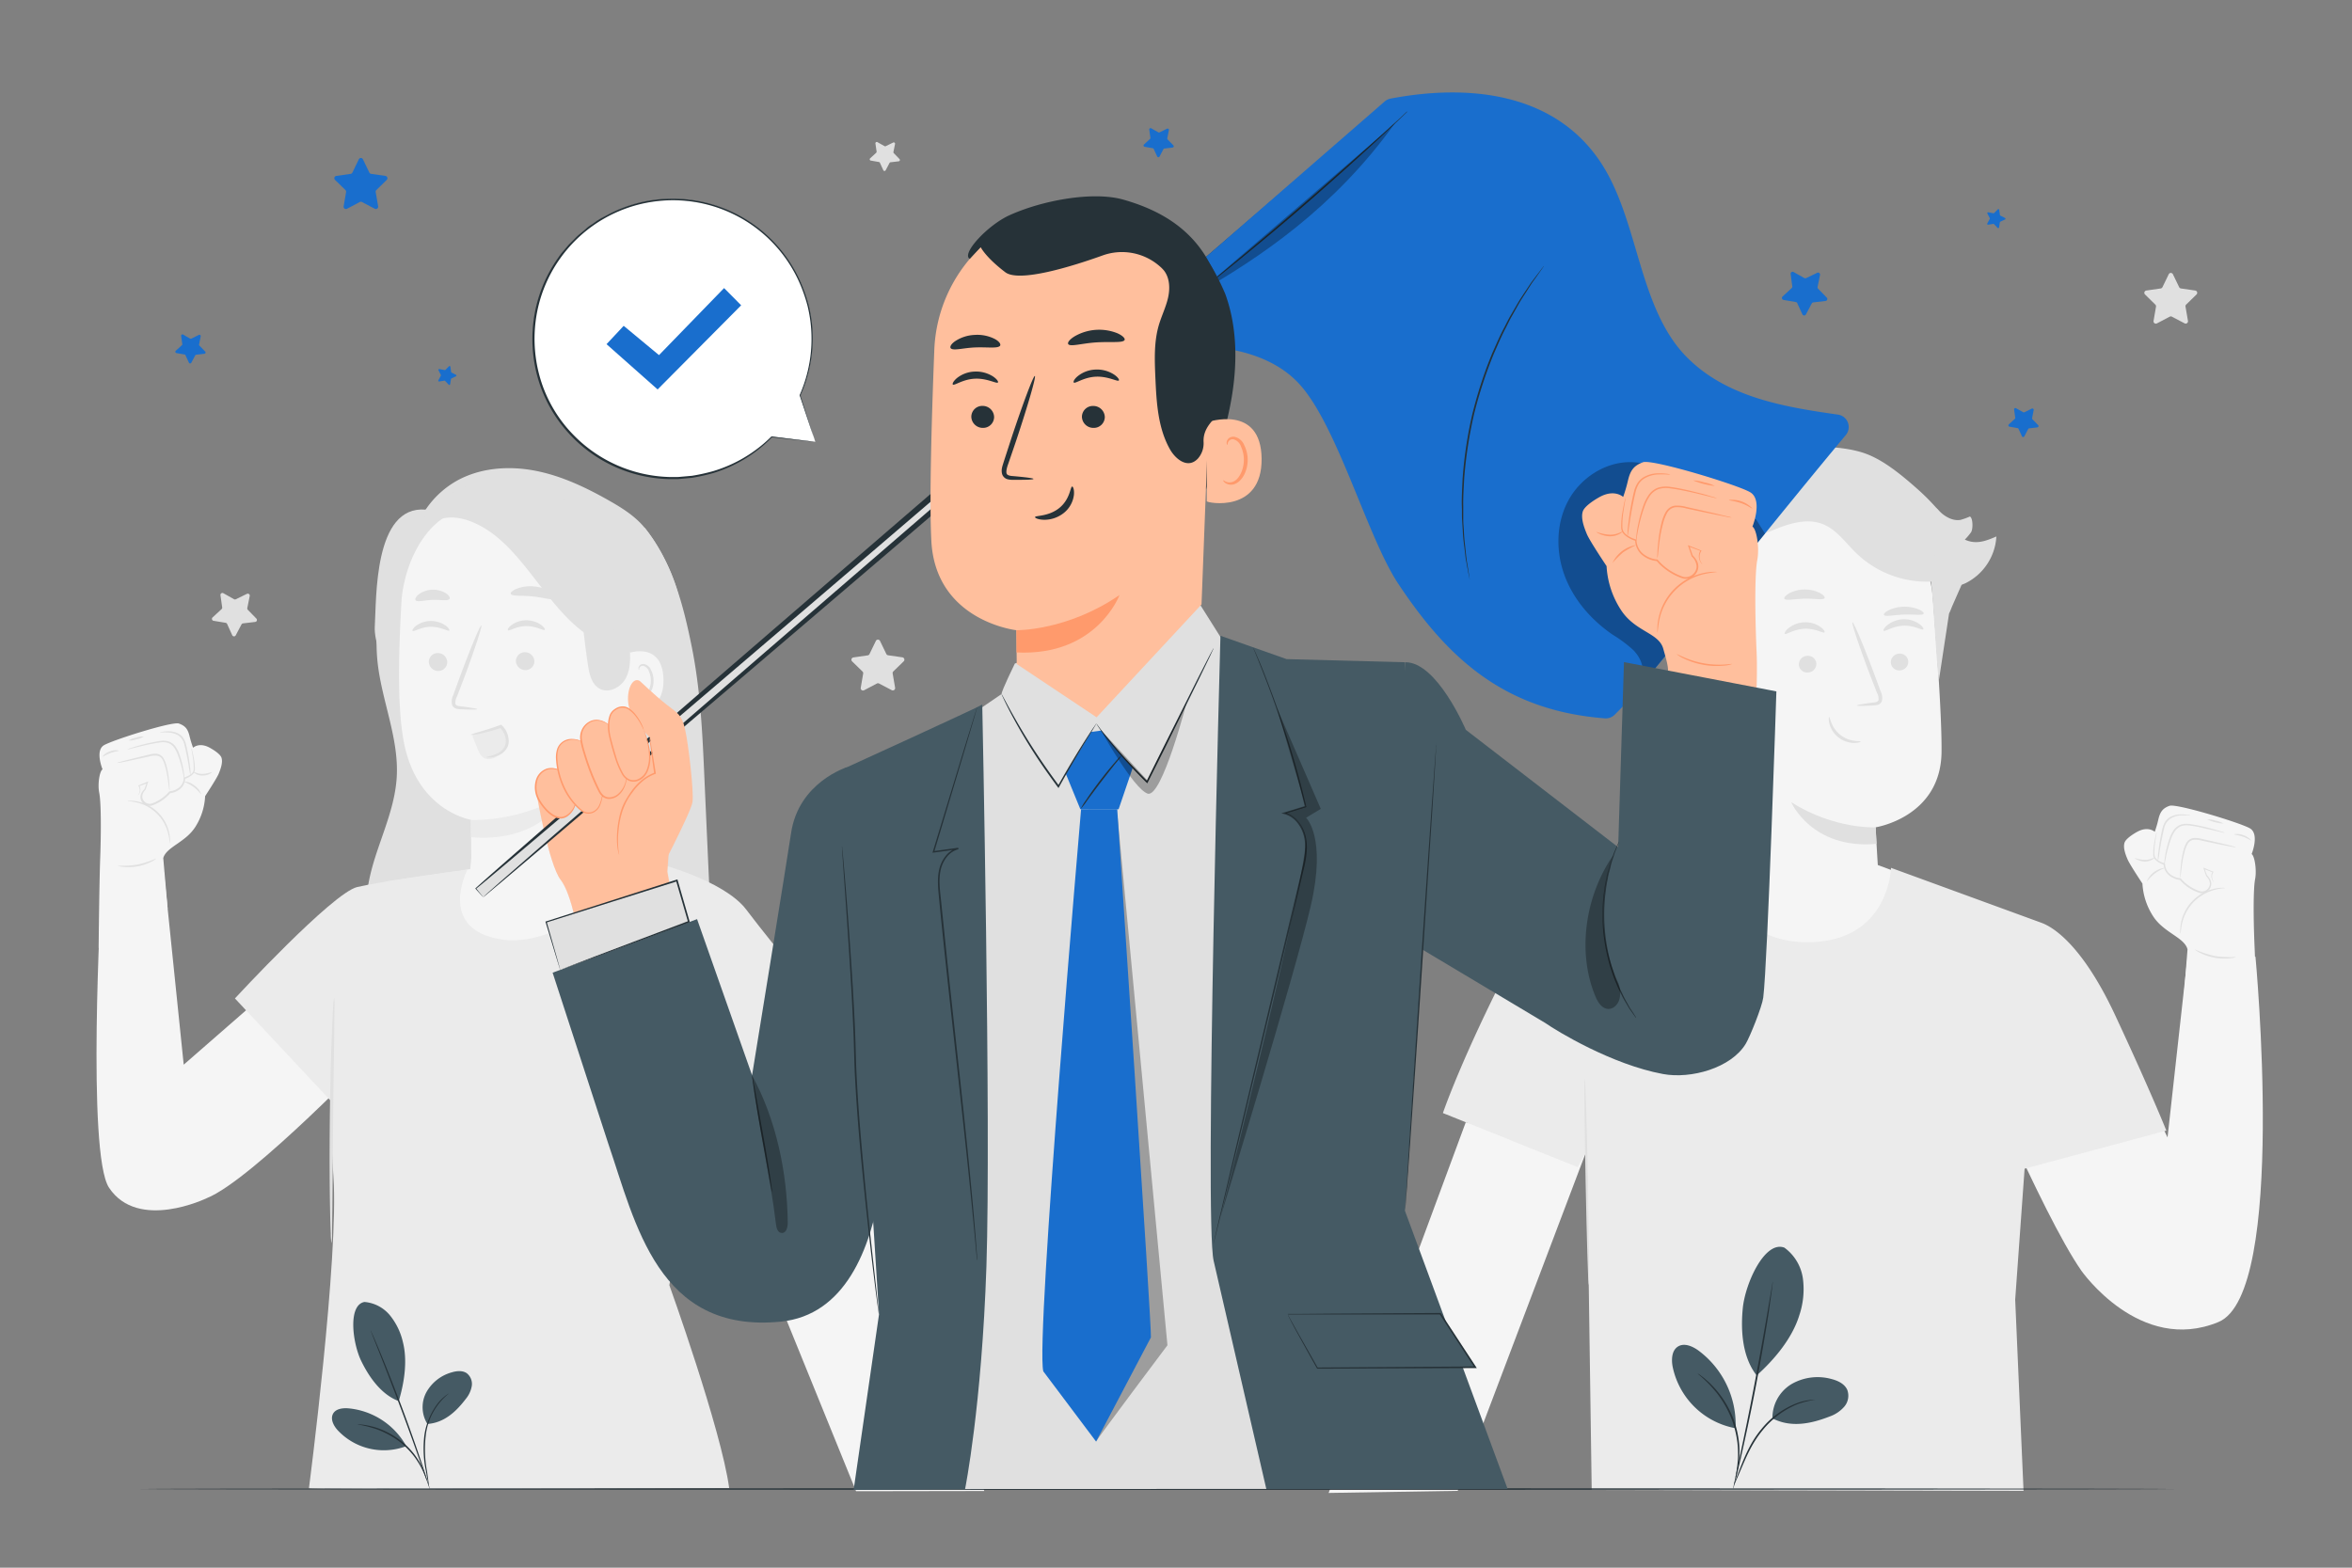 <svg xmlns="http://www.w3.org/2000/svg" viewBox="0 0 750 500"><rect x="0" y="0" width="750" height="500" fill="#808080" stroke="none"/><g id="freepik--background-complete--inject-83"><path d="M280.63,204.45l2,4.13a.76.76,0,0,0,.56.41l4.57.66a.75.75,0,0,1,.41,1.27l-3.31,3.22a.74.74,0,0,0-.21.65l.78,4.55a.74.74,0,0,1-1.07.78L280.31,218a.76.76,0,0,0-.69,0l-4.08,2.15a.74.74,0,0,1-1.07-.78l.78-4.55a.72.72,0,0,0-.22-.65l-3.3-3.22a.74.74,0,0,1,.41-1.27l4.57-.66a.73.73,0,0,0,.55-.41l2-4.13A.74.74,0,0,1,280.63,204.45Z" style="fill:#e0e0e0"></path><path d="M692.89,87.46l2,4.13a.76.76,0,0,0,.56.41l4.56.66a.74.74,0,0,1,.41,1.26l-3.3,3.22a.74.74,0,0,0-.21.66l.78,4.54a.74.74,0,0,1-1.08.78L692.57,101a.76.76,0,0,0-.69,0l-4.08,2.14a.74.74,0,0,1-1.08-.78l.78-4.54a.76.76,0,0,0-.21-.66L684,93.92a.74.74,0,0,1,.41-1.26L689,92a.76.76,0,0,0,.56-.41l2-4.13A.74.74,0,0,1,692.89,87.46Z" style="fill:#e0e0e0"></path><path d="M285.41,45.91l-.52,2.57a.43.43,0,0,0,.12.37l1.82,1.88a.42.42,0,0,1-.25.72l-2.6.3a.45.45,0,0,0-.33.22l-1.22,2.32a.42.42,0,0,1-.76,0l-1.09-2.38a.42.42,0,0,0-.31-.24l-2.59-.45a.42.42,0,0,1-.21-.72l1.93-1.78a.42.42,0,0,0,.13-.37l-.38-2.59a.43.43,0,0,1,.63-.43l2.28,1.28a.43.43,0,0,0,.4,0l2.35-1.15A.42.42,0,0,1,285.41,45.91Z" style="fill:#e0e0e0"></path><path d="M79.63,190.1l-.77,3.83a.66.66,0,0,0,.17.57l2.73,2.8a.63.63,0,0,1-.38,1.06l-3.89.46a.66.66,0,0,0-.48.33l-1.83,3.46a.62.62,0,0,1-1.12,0L72.42,199a.65.65,0,0,0-.46-.36L68.1,198a.63.63,0,0,1-.32-1.08l2.88-2.65a.63.63,0,0,0,.19-.55l-.55-3.88a.63.63,0,0,1,.93-.64l3.41,1.92a.6.6,0,0,0,.58,0l3.52-1.72A.63.63,0,0,1,79.63,190.1Z" style="fill:#e0e0e0"></path><polygon points="467.4 357.93 423.67 476.16 464.83 475.49 505.99 366.81 467.4 357.93" style="fill:#f5f5f5"></polygon><path d="M719.22,305.13l-21.76,1-6.28,56.63-25.72-53.2L627,329.4s24,57.59,36.68,75.85c0,0,18.66,26.81,43.77,16.38C729.37,412.52,719.22,305.13,719.22,305.13Z" style="fill:#f5f5f5"></path><path d="M545.26,196.94l4.87,81.78c.82,13.91,4.88,34.17,26.81,31.86h0c18.87-3.44,22.62-21.82,21.84-34.79-.38-6.16-.67-11.29-.67-11.93,0,0,20.7-3.2,21-23.89.13-10-1.27-30.62-2.76-49.26a38.54,38.54,0,0,0-38.4-35.47h-2C554.4,156.47,543.42,175.45,545.26,196.94Z" style="fill:#f5f5f5"></path><path d="M598.11,263.86s-13.05.75-26.94-8c0,0,6.56,15.12,27.21,13.28Z" style="fill:#e0e0e0"></path><path d="M581.78,201.67c-.38.44-2.89-1.3-6.35-1.14s-5.9,2-6.3,1.61c-.19-.18.18-1,1.25-1.84a8.62,8.62,0,0,1,5-1.82,8.31,8.31,0,0,1,5.07,1.44C581.57,200.71,582,201.47,581.78,201.67Z" style="fill:#e0e0e0"></path><path d="M579.19,211.69a2.79,2.79,0,0,1-2.7,2.81,2.67,2.67,0,0,1-2.88-2.52,2.8,2.8,0,0,1,2.7-2.82A2.68,2.68,0,0,1,579.19,211.69Z" style="fill:#e0e0e0"></path><path d="M592.14,225c0-.18,2-.52,5.16-.93.81-.08,1.58-.24,1.72-.8a4.15,4.15,0,0,0-.54-2.4l-2.4-6.19c-3.32-8.81-5.73-16-5.37-16.18s3.34,6.9,6.66,15.71c.81,2.17,1.57,4.24,2.3,6.22a4.72,4.72,0,0,1,.42,3.19,2,2,0,0,1-1.34,1.19,6.3,6.3,0,0,1-1.38.19C594.15,225.19,592.15,225.2,592.14,225Z" style="fill:#e0e0e0"></path><path d="M581.82,190.75c-.35.76-3.1.11-6.41.19s-6.06.73-6.43,0c-.16-.35.38-1,1.52-1.7a10.87,10.87,0,0,1,9.79-.13C581.44,189.72,582,190.39,581.82,190.75Z" style="fill:#e0e0e0"></path><path d="M613.41,195.73c-.32.65-3.06.16-6.32.29s-5.94.75-6.34.12c-.17-.3.33-.9,1.43-1.47a11.41,11.41,0,0,1,4.76-1.15,11.72,11.72,0,0,1,4.88.84C613,194.86,613.55,195.42,613.41,195.73Z" style="fill:#e0e0e0"></path><path d="M546.93,212.27c-.35-.15-14.21-4.22-13.78,9.93s14.56,10.79,14.57,10.38S546.93,212.27,546.93,212.27Z" style="fill:#f5f5f5"></path><path d="M543.23,227.35c-.06,0-.24.18-.65.39a2.43,2.43,0,0,1-1.84.09c-1.51-.5-2.85-2.83-3-5.38a8,8,0,0,1,.58-3.55,2.84,2.84,0,0,1,1.79-2,1.26,1.26,0,0,1,1.48.63c.2.39.12.67.19.7s.3-.25.17-.83a1.55,1.55,0,0,0-.59-.87,1.84,1.84,0,0,0-1.37-.32,3.48,3.48,0,0,0-2.51,2.28,8.49,8.49,0,0,0-.73,4c.18,2.84,1.72,5.47,3.79,6a2.63,2.63,0,0,0,2.24-.44C543.22,227.7,543.28,227.38,543.23,227.35Z" style="fill:#e0e0e0"></path><path d="M526.53,190.78c2.58-5.19,2.84-11.17,4-16.84s3.89-11.64,9.19-14l.13,0c4.75-2.32,10.77-2.78,15,.32.46-7.4,6.47-13.67,13.49-16.06s18.58-2.1,25.65.17c5.46,1.75,10.9,5.76,17.6,11.74a70.56,70.56,0,0,1,7.83,8.2l7.6,18.77-4.6,10.46c-.27.71-.55,1.42-.9,2.13v-.05l-3.28,21.58c-.72-5.77-1.75-25.94-2.47-31.71a32.37,32.37,0,0,1-23.78-9c-3.42-3.27-6.22-7.48-10.6-9.27-5.65-2.31-12,.13-17.61,2.54l.22-.24a26,26,0,0,0-7.55,6.32,80.34,80.34,0,0,1-1,34.23c-.42,1.69-1.65,5.18-3.21,5.91-3.09,1.46-4.17-1.71-6.2-3.28-1.49-1.16-3.59-1.18-5.86-1a126.24,126.24,0,0,1-4.93-14.36,12.75,12.75,0,0,1-5.89.82l1.5-4.49a6.59,6.59,0,0,1-2.45,1.33,2.31,2.31,0,0,1-2.48-.87C525.35,193.16,526,191.86,526.53,190.78Z" style="fill:#e0e0e0"></path><path d="M613.29,200.7c-.38.45-2.9-1.29-6.35-1.14s-5.9,2-6.3,1.62c-.19-.19.18-1,1.25-1.85a8.69,8.69,0,0,1,5-1.82A8.38,8.38,0,0,1,612,199C613.08,199.74,613.47,200.5,613.29,200.7Z" style="fill:#e0e0e0"></path><path d="M608.51,211a2.79,2.79,0,0,1-2.7,2.82,2.67,2.67,0,0,1-2.87-2.53,2.78,2.78,0,0,1,2.69-2.81A2.66,2.66,0,0,1,608.51,211Z" style="fill:#e0e0e0"></path><path d="M617.59,162.14c1.89,2.21,4.71,4.15,7.58,3.67a21.37,21.37,0,0,0,3-1.08c1,.55,1,4,.37,5a18.11,18.11,0,0,1-2,2.37c3.5,1.62,6.53.54,10.06-1a17.75,17.75,0,0,1-9.67,14.82c-1.77.87-4,1.42-5.68.45-1.51-.86-2.22-2.63-2.76-4.29a77.59,77.59,0,0,1-3.66-18.78Z" style="fill:#e0e0e0"></path><polygon points="610.08 280.07 598.22 275.69 552.86 274.35 542.33 277.22 543.71 302.87 567.52 318.05 590.6 317.59 605.12 304.36 608.34 291.25 610.08 280.07" style="fill:#f5f5f5"></polygon><path d="M475.54,319.36a154.4,154.4,0,0,1,9.49-17,39.17,39.17,0,0,1,24.44-17.19l38.06-10.32s2.58,25.66,28.76,25.66S603,276.79,603,276.79l47.92,17.51c1.51.59,11.73,4.12,23.61,29.61,11.32,24.27,16.27,36.69,16.27,36.69l-45.2,12.15-3,41.75,2.66,61-137.7-.3-.93-64.33L506,366.81l-2.89,5.44-43-17.25S464.39,342.31,475.54,319.36Z" style="fill:#ebebeb"></path><path d="M505.34,344c-.2,0-.08,14.76.28,33s.8,32.95,1,32.94.08-14.75-.27-33S505.54,344,505.34,344Z" style="fill:#e0e0e0"></path><path d="M593.33,236.52c0,.12-.76.45-2.12.44a8.27,8.27,0,0,1-7.85-6.13c-.34-1.32-.2-2.16-.08-2.16s.28.78.75,1.94a9.06,9.06,0,0,0,7.23,5.65C592.5,236.44,593.3,236.37,593.33,236.52Z" style="fill:#e0e0e0"></path><path d="M718,272.4s2.59-6.41-.57-8.22S694,256.23,691.83,257s-3,1.91-3.57,4.3a34.33,34.33,0,0,1-1.16,4s-2-1.9-5.46-.07c0,0-3.65,1.92-4.17,3.53s.3,3.79,1,5.41,4.7,7.63,4.7,7.63a21.34,21.34,0,0,0,3.38,10.38c3.39,5.32,10,6.76,11,10.6L696.21,320l23.54,13.18s-.38-21.44-.8-30.85-.44-18.84.15-21.89S718.9,272.88,718,272.4Z" style="fill:#f5f5f5"></path><path d="M706,281.39s-.07-.05-.17-.17a3,3,0,0,1-.38-.59,2.7,2.7,0,0,1,.09-2.63l.06.21-2.9-1.07.25-.23c.26.73.54,1.53.85,2.37l0-.08a6.81,6.81,0,0,1,.89,1.14,3.09,3.09,0,0,1,.44,1.51,3.06,3.06,0,0,1-1.77,2.73,3,3,0,0,1-1.77.24,9.05,9.05,0,0,1-1.68-.61,14.19,14.19,0,0,1-3.08-1.91,11.4,11.4,0,0,1-1.78-1.76l.17.11a6.71,6.71,0,0,1-3.75-1.63,4.91,4.91,0,0,1-1.54-3.44l.17.23a7.4,7.4,0,0,1-2.36-1.2,3.46,3.46,0,0,1-.86-.93,2.82,2.82,0,0,1-.26-1.19,18.77,18.77,0,0,1,.35-3.82c.18-1,.36-1.86.49-2.41a4.07,4.07,0,0,1,.25-.84,4.08,4.08,0,0,1-.11.87c-.08.56-.22,1.38-.36,2.42a20.06,20.06,0,0,0-.24,3.75,2.54,2.54,0,0,0,.23,1,3.27,3.27,0,0,0,.77.81,7,7,0,0,0,2.23,1.08l.16.05v.18a4.4,4.4,0,0,0,1.41,3.07,6.18,6.18,0,0,0,3.48,1.47l.1,0,.07.08a11.22,11.22,0,0,0,1.7,1.67,13.8,13.8,0,0,0,3,1.84,7.51,7.51,0,0,0,1.54.58,2.49,2.49,0,0,0,1.48-.19,2.61,2.61,0,0,0,1.52-2.28,3.52,3.52,0,0,0-1.18-2.35l0,0v0c-.29-.85-.56-1.65-.8-2.39l-.13-.38.37.15L705.7,278l.16.07-.1.15a2.55,2.55,0,0,0-.18,2.4C705.81,281.12,706,281.37,706,281.39Z" style="fill:#e0e0e0"></path><path d="M713,270.24a4.52,4.52,0,0,1-1.08-.13c-.69-.12-1.68-.31-2.91-.55l-4.3-.89-2.53-.54a8.06,8.06,0,0,0-2.66-.29,2.61,2.61,0,0,0-2,1.45,10.39,10.39,0,0,0-.89,2.36,33.39,33.39,0,0,0-.85,4.27c-.33,2.47-.47,4-.55,4a4.2,4.2,0,0,1,0-1.09c0-.7.08-1.71.21-3a29.25,29.25,0,0,1,.75-4.35,10.47,10.47,0,0,1,.91-2.49,3.12,3.12,0,0,1,2.34-1.71,8.41,8.41,0,0,1,2.84.31l2.53.57,4.27,1c1.22.29,2.2.53,2.87.71A4.08,4.08,0,0,1,713,270.24Z" style="fill:#e0e0e0"></path><path d="M709.49,265.63a5.11,5.11,0,0,1-1.11-.2l-3-.7c-1.26-.29-2.76-.63-4.43-1-.84-.15-1.72-.31-2.63-.42a6.14,6.14,0,0,0-2.73.16,4.37,4.37,0,0,0-2.09,1.67,9.83,9.83,0,0,0-1.18,2.33,38.11,38.11,0,0,0-1.3,4.31c-.59,2.51-.76,4.1-.84,4.09a3.56,3.56,0,0,1,0-1.12,26,26,0,0,1,.45-3,33.66,33.66,0,0,1,1.21-4.41,10.32,10.32,0,0,1,1.21-2.45,4.81,4.81,0,0,1,2.34-1.87,6.67,6.67,0,0,1,3-.18c.94.13,1.82.29,2.66.46,1.68.34,3.18.73,4.43,1.07s2.25.64,2.94.86A4.79,4.79,0,0,1,709.49,265.63Z" style="fill:#e0e0e0"></path><path d="M717.93,268.06c-.09.12-1.18-.67-2.72-1.21s-2.88-.63-2.88-.79a6.32,6.32,0,0,1,5.6,2Z" style="fill:#e0e0e0"></path><path d="M698.37,260c0,.1-1.21,0-3.11.07a6.73,6.73,0,0,0-3.1,1,5,5,0,0,0-2.09,3.25c-.69,2.85-1.13,5.48-1.43,7.38a23.13,23.13,0,0,1-.54,3.09,15.6,15.6,0,0,1,.17-3.13,59.67,59.67,0,0,1,1.3-7.47,7.42,7.42,0,0,1,.83-2.06,4.67,4.67,0,0,1,1.5-1.47,7,7,0,0,1,3.34-.92,14.07,14.07,0,0,1,2.31.13C698.08,259.86,698.38,259.92,698.37,260Z" style="fill:#e0e0e0"></path><path d="M709,262.66a14,14,0,0,1-5.19-1.32,7,7,0,0,1,2.66.41A7.22,7.22,0,0,1,709,262.66Z" style="fill:#e0e0e0"></path><path d="M690.22,276.8c0,.15-1.53.6-3.1,1.8s-2.44,2.58-2.57,2.49a7.13,7.13,0,0,1,5.67-4.29Z" style="fill:#e0e0e0"></path><path d="M687,273.57c0,.05-.23.32-.76.63a4.74,4.74,0,0,1-2.34.58,6.12,6.12,0,0,1-2.33-.56c-.56-.26-.86-.48-.83-.54s1.43.51,3.16.57S686.91,273.41,687,273.57Z" style="fill:#e0e0e0"></path><path d="M709.55,283.23c0,.1-1.28,0-3.25.56a14.31,14.31,0,0,0-10.48,10.71c-.46,2-.39,3.26-.49,3.25a2.58,2.58,0,0,1-.09-.89,11.6,11.6,0,0,1,.22-2.44,13.89,13.89,0,0,1,10.76-11,11.45,11.45,0,0,1,2.43-.27A2.5,2.5,0,0,1,709.55,283.23Z" style="fill:#e0e0e0"></path><path d="M713.11,305.2a5.85,5.85,0,0,1-2,.43,17.26,17.26,0,0,1-9.55-1.73,5.93,5.93,0,0,1-1.71-1.1,33.09,33.09,0,0,0,6.46,2.13A33.56,33.56,0,0,0,713.11,305.2Z" style="fill:#e0e0e0"></path><polygon points="257.37 328.22 313.87 475.54 272.98 475.61 224.17 355.48 257.37 328.22" style="fill:#f5f5f5"></polygon><path d="M32.27,285l20-6.8,6.31,61.37,38-33.15,23.55,28.47s-39.8,41.55-54.2,47.25c0,0-21.87,10.66-31.16-3.33C27.6,368.06,32.27,285,32.27,285Z" style="fill:#f5f5f5"></path><path d="M224.63,248.33c-.61-14-1.24-28.08-4-41.83s-6.27-27.13-15-38.12l-80.58,5c-3,12.45-6,25.2-4.64,37.94,1.36,12.35,6.86,24.26,6.09,36.66-.54,8.77-4.18,17-6.84,25.36s-4.34,17.65-1,25.79a10.86,10.86,0,0,0,3.91,5.23c2.28,1.47,5.17,1.5,7.88,1.48q48.35-.33,96.64-3Q225.84,275.57,224.63,248.33Z" style="fill:#e0e0e0"></path><path d="M145.66,153.34c7.47-4.16,16.53-4.83,24.93-3.22s16.24,5.34,23.67,9.56c4.18,2.37,8.34,5,11.35,8.7,5.51,6.81,11,18,11.59,26.76.48,7.06-2.08,24.77-5,31.22-2.69,5.91-15.48,10.5-21.8,12l-58.66-67.08A29.42,29.42,0,0,1,145.66,153.34Z" style="fill:#e0e0e0"></path><path d="M135.72,162.54l13.91-2.61c-7.46,18.2-9.18,59.68-13.37,78.89-5.2-7.41-17.31-30-16.75-39S119.16,161.14,135.72,162.54Z" style="fill:#e0e0e0"></path><path d="M128,192.16c.79-13.91,9.9-31,23.78-29.66l32.14,7.91c10.31,2.54,17.24,11.17,18.08,21.76,0,.53.09-.12.08.28l-6.46,83.11L144.89,331h0l5.4-57.41c-.07-6.77-.12-12.16-.12-12.13s-17.8-2.84-21.62-26C126.65,223.94,127.13,207.63,128,192.16Z" style="fill:#f5f5f5"></path><path d="M136.74,211a3,3,0,0,0,2.88,3,2.85,2.85,0,0,0,3-2.71,3,3,0,0,0-2.88-3A2.84,2.84,0,0,0,136.74,211Z" style="fill:#e0e0e0"></path><path d="M131.57,201.22c.37.39,2.61-1.29,5.81-1.31s5.56,1.58,5.9,1.19c.17-.18-.21-.88-1.23-1.61a8.17,8.17,0,0,0-4.73-1.43,7.87,7.87,0,0,0-4.63,1.52C131.71,200.35,131.38,201.05,131.57,201.22Z" style="fill:#e0e0e0"></path><path d="M164.51,210.72a3,3,0,0,0,2.89,3,2.85,2.85,0,0,0,3-2.7,3,3,0,0,0-2.89-3A2.84,2.84,0,0,0,164.51,210.72Z" style="fill:#e0e0e0"></path><path d="M162,201c.38.38,2.62-1.3,5.82-1.31s5.56,1.58,5.9,1.18c.17-.17-.21-.87-1.24-1.61a8.12,8.12,0,0,0-4.72-1.42,7.8,7.8,0,0,0-4.63,1.52C162.11,200.09,161.78,200.8,162,201Z" style="fill:#e0e0e0"></path><path d="M152.17,226.19c0-.18-2-.51-5.21-.91-.81-.08-1.59-.23-1.73-.79a4.15,4.15,0,0,1,.53-2.43l2.38-6.23c3.3-8.89,5.69-16.19,5.33-16.32s-3.33,7-6.63,15.85q-1.2,3.28-2.28,6.27a4.72,4.72,0,0,0-.4,3.21,2,2,0,0,0,1.35,1.19,5.25,5.25,0,0,0,1.39.18C150.14,226.37,152.16,226.37,152.17,226.19Z" style="fill:#e0e0e0"></path><path d="M180.86,253s-7.41,16-30.64,14l-.05-5.46A58.38,58.38,0,0,0,180.86,253Z" style="fill:#ebebeb"></path><path d="M162.87,189.39c.32.87,3.52.44,7.27.87s6.8,1.43,7.3.65c.22-.37-.31-1.19-1.54-2a12.14,12.14,0,0,0-5.42-1.85,12,12,0,0,0-5.68.7C163.42,188.29,162.73,189,162.87,189.39Z" style="fill:#e0e0e0"></path><path d="M132.53,191.42c.57.73,2.77,0,5.42-.09s4.9.45,5.41-.31c.22-.37-.13-1.1-1.12-1.78a7.86,7.86,0,0,0-8.73.33C132.58,190.32,132.28,191.07,132.53,191.42Z" style="fill:#e0e0e0"></path><path d="M134.13,170.93c1.39-3.5,5.2-5.63,9-5.85s7.45,1.17,10.73,3C167.7,176,175,195.2,188.68,203.35c3.37,2,7.72.1,10.6,2.77s4.77,6.95,3.22,10.56a32.64,32.64,0,0,0,4.67-8.05c1-2.94,1.12-6.36-.46-9-1.2-2-3.3-3.58-3.89-5.87-.52-2,.26-4.12.15-6.2a13.64,13.64,0,0,0-2.17-5.9c-5.43-9.41-12.85-17.9-22.37-23.14a39.29,39.29,0,0,0-20.4-5.09,30,30,0,0,0-19.3,7.85c-3,2.87-6.21,5.84-4.6,9.69" style="fill:#e0e0e0"></path><path d="M199,209c.24-.67,12.3-5.14,12.57,7.72.26,12.49-12.37,10.14-12.4,9.78S199,209,199,209Z" style="fill:#f5f5f5"></path><path d="M202.92,221.7c.05,0,.22.15.59.31a2.13,2.13,0,0,0,1.62,0c1.31-.5,2.39-2.62,2.41-4.87a7.36,7.36,0,0,0-.66-3.11,2.54,2.54,0,0,0-1.67-1.64,1.12,1.12,0,0,0-1.28.62c-.16.35-.07.6-.14.63s-.27-.21-.18-.73a1.41,1.41,0,0,1,.48-.79,1.64,1.64,0,0,1,1.2-.34,3.05,3.05,0,0,1,2.3,1.9,7.35,7.35,0,0,1,.82,3.47c0,2.52-1.28,4.89-3.08,5.45a2.33,2.33,0,0,1-2-.3C202.94,222,202.87,221.72,202.92,221.7Z" style="fill:#e0e0e0"></path><path d="M200.77,206.1c.23,3.41.42,7-1.13,10.05s-5.51,5.15-8.5,3.47c-2.43-1.36-3.18-4.45-3.61-7.21-1.25-7.94-1.86-16-3.18-23.92Z" style="fill:#e0e0e0"></path><path d="M160.09,232.2a6.19,6.19,0,0,1-3,9.69,3.65,3.65,0,0,1-2.33.06c-1.31-.48-2-1.91-2.51-3.2l-1.32-3.23a1.48,1.48,0,0,1-.13-1.12,1.46,1.46,0,0,1,1.05-.63l8-2" style="fill:#ebebeb"></path><path d="M154.92,241.56a7.19,7.19,0,0,0,3.64-.49,5.71,5.71,0,0,0,3.17-2.62,4.33,4.33,0,0,0,.47-2.49,7.24,7.24,0,0,0-.66-2.56,6.9,6.9,0,0,0-1.52-2.07l-.22-.19-.26.09c-5.3,1.92-9.44,2.9-9.4,3.13s4.32-.38,9.71-2.24l-.48-.09a5.85,5.85,0,0,1,1.3,1.78,5.18,5.18,0,0,1,.27,4.24,5.26,5.26,0,0,1-2.64,2.39C156.32,241.27,154.88,241.38,154.92,241.56Z" style="fill:#e0e0e0"></path><path d="M212,279c-1.25-.78-17.75-4.07-17.75-4.07l-39.72,1.36L140.36,279s-2.27,44.17-1.87,45,18.91,15.79,19.69,16.58,38.64-12.28,38.64-12.28l24.65-45.12Z" style="fill:#f5f5f5"></path><path d="M206.73,274.8c2,0,24.08,5.86,31.22,15.29,9.83,13,26.36,32.43,26.36,32.43l-41.74,34.27-9.13,53.1s16.54,46,19.08,64.72c0,0-136.78.66-134,0,0,0,9.6-73.81,7.8-99.3s-.54-64.18-.54-64.18l17.31-30,26-3.83s-10,19.09,10.84,22.33C181.32,303,206.73,274.8,206.73,274.8Z" style="fill:#ebebeb"></path><path d="M145.81,277.78s-24,3.26-31.9,5.13-39,35.53-39,35.53l32.06,34.26,13.76-28.84Z" style="fill:#ebebeb"></path><path d="M106.55,318.15a17.4,17.4,0,0,0-.31,3.07c-.13,2-.27,4.85-.41,8.39-.29,7.09-.55,16.89-.66,27.72s-.07,20.63.07,27.72c.06,3.55.14,6.42.23,8.4a18.18,18.18,0,0,0,.24,3.08,16.83,16.83,0,0,0,.18-3.08c0-2.18.06-5,.1-8.4.07-7.29.15-17,.24-27.71s.26-20.42.35-27.71c0-3.39.06-6.22.08-8.4A17.35,17.35,0,0,0,106.55,318.15Z" style="fill:#e0e0e0"></path><path d="M32.7,245.38s-2.48-6,.47-7.71S55,230,57.07,230.77s2.82,1.77,3.37,4a35.1,35.1,0,0,0,1.13,3.72s1.83-1.8,5.12-.11c0,0,3.43,1.77,3.93,3.27s-.25,3.56-.87,5.09-4.34,7.19-4.34,7.19a20,20,0,0,1-3.09,9.75c-3.13,5-9.27,6.41-10.26,10l1.39,16.08-22,12.54s.19-20.1.51-28.92.26-17.67-.32-20.53S31.81,245.83,32.7,245.38Z" style="fill:#f5f5f5"></path><path d="M44,253.72s.16-.27.37-.78a2.4,2.4,0,0,0-.19-2.25l-.1-.15.16-.06,2.68-1.11.37-.15-.13.38c-.22.69-.47,1.45-.73,2.25v0l0,0a3.28,3.28,0,0,0-1.07,2.2,2.41,2.41,0,0,0,1.43,2.11,2.32,2.32,0,0,0,1.38.17,7.82,7.82,0,0,0,1.44-.55,13.28,13.28,0,0,0,2.76-1.76,10.21,10.21,0,0,0,1.58-1.57l.07-.08.1,0A5.78,5.78,0,0,0,57.3,251a4.15,4.15,0,0,0,1.3-2.88V248l.17-.05a6.48,6.48,0,0,0,2.07-1,2.82,2.82,0,0,0,.71-.76,2.36,2.36,0,0,0,.21-.94,19.13,19.13,0,0,0-.25-3.51c-.14-1-.27-1.75-.36-2.27a3.8,3.8,0,0,1-.1-.82,4.15,4.15,0,0,1,.25.79c.13.52.3,1.28.48,2.26a17.67,17.67,0,0,1,.36,3.58,2.52,2.52,0,0,1-.24,1.12,3.31,3.31,0,0,1-.79.88,6.88,6.88,0,0,1-2.22,1.15l.17-.23a4.6,4.6,0,0,1-1.41,3.25,6.26,6.26,0,0,1-3.52,1.55l.18-.1a10.43,10.43,0,0,1-1.66,1.66,13.15,13.15,0,0,1-2.88,1.82,8.92,8.92,0,0,1-1.57.59,2.81,2.81,0,0,1-3-4.2,5.64,5.64,0,0,1,.83-1.07l0,.07c.28-.79.54-1.54.78-2.23l.24.23-2.71,1,.06-.22A2.53,2.53,0,0,1,44.5,253a3,3,0,0,1-.35.55A.84.84,0,0,1,44,253.72Z" style="fill:#e0e0e0"></path><path d="M37.3,243.31a4.22,4.22,0,0,1,1-.32c.64-.18,1.55-.41,2.69-.7l4-1,2.36-.56a7.93,7.93,0,0,1,2.67-.32,3,3,0,0,1,2.22,1.6,10.09,10.09,0,0,1,.87,2.33,26.59,26.59,0,0,1,.74,4.08c.12,1.16.18,2.11.21,2.77a3.71,3.71,0,0,1,0,1c-.08,0-.23-1.44-.56-3.75a30.72,30.72,0,0,0-.83-4,10.2,10.2,0,0,0-.85-2.2A2.43,2.43,0,0,0,49.92,241a7.53,7.53,0,0,0-2.48.3l-2.37.52-4,.86c-1.15.24-2.08.42-2.72.54A3.68,3.68,0,0,1,37.3,243.31Z" style="fill:#e0e0e0"></path><path d="M40.58,239a4.49,4.49,0,0,1,1-.38c.64-.21,1.58-.5,2.75-.83s2.57-.7,4.14-1c.79-.16,1.61-.33,2.49-.45a6.19,6.19,0,0,1,2.79.14A4.53,4.53,0,0,1,56,238.14a9.5,9.5,0,0,1,1.16,2.29,30.62,30.62,0,0,1,1.16,4.13,25,25,0,0,1,.44,2.84,3.89,3.89,0,0,1,0,1.06c-.09,0-.26-1.48-.84-3.82a36.35,36.35,0,0,0-1.25-4,9.87,9.87,0,0,0-1.12-2.16,4.06,4.06,0,0,0-2-1.54,5.78,5.78,0,0,0-2.55-.14c-.85.12-1.68.27-2.46.42-1.57.31-3,.64-4.15.92l-2.79.68A3.77,3.77,0,0,1,40.58,239Z" style="fill:#e0e0e0"></path><path d="M32.68,241.31a4.37,4.37,0,0,1,2.37-1.63,4.37,4.37,0,0,1,2.87-.29c0,.16-1.26.24-2.69.78S32.78,241.43,32.68,241.31Z" style="fill:#e0e0e0"></path><path d="M51,233.56a2.27,2.27,0,0,1,.77-.17,12.9,12.9,0,0,1,2.16-.15,6.56,6.56,0,0,1,3.15.84,4.31,4.31,0,0,1,1.42,1.37,7.15,7.15,0,0,1,.8,1.93,55.27,55.27,0,0,1,1.27,7,13,13,0,0,1,.17,2.94,20.64,20.64,0,0,1-.54-2.89c-.3-1.78-.74-4.25-1.4-6.9a4.68,4.68,0,0,0-2-3,6.42,6.42,0,0,0-2.92-.88C52.09,233.51,51,233.66,51,233.56Z" style="fill:#e0e0e0"></path><path d="M41,236.18a6.27,6.27,0,0,1,2.37-.89,6.13,6.13,0,0,1,2.49-.39,6.17,6.17,0,0,1-2.36.89A6.16,6.16,0,0,1,41,236.18Z" style="fill:#e0e0e0"></path><path d="M58.73,249.28A5.21,5.21,0,0,1,62,250.55a5.14,5.14,0,0,1,2.13,2.71c-.13.09-.95-1.21-2.44-2.3S58.69,249.43,58.73,249.28Z" style="fill:#e0e0e0"></path><path d="M61.73,246.23c.08-.16,1.28.66,2.91.6s2.9-.71,3-.54a4.53,4.53,0,0,1-3,1.06,4.35,4.35,0,0,1-2.2-.52C62,246.54,61.7,246.28,61.73,246.23Z" style="fill:#e0e0e0"></path><path d="M40.66,255.46a2.6,2.6,0,0,1,.84-.08,11.13,11.13,0,0,1,2.29.24A13,13,0,0,1,54,265.84a11.63,11.63,0,0,1,.22,2.29,2.6,2.6,0,0,1-.08.84c-.1,0,0-1.2-.5-3.05a13.42,13.42,0,0,0-9.9-9.94C41.86,255.51,40.66,255.56,40.66,255.46Z" style="fill:#e0e0e0"></path><path d="M37.5,276.08a32.12,32.12,0,0,0,6.36-.31,32.44,32.44,0,0,0,6-2,5.07,5.07,0,0,1-1.59,1.06A16.11,16.11,0,0,1,44,276.28a16.66,16.66,0,0,1-4.6.21A5.19,5.19,0,0,1,37.5,276.08Z" style="fill:#e0e0e0"></path></g><g id="freepik--Desk--inject-83"><path d="M44.77,474.91c0-.14,145.17-.26,324.21-.26s324.25.12,324.25.26-145.14.26-324.25.26S44.77,475.05,44.77,474.91Z" style="fill:#263238"></path></g><g id="freepik--Stars--inject-83"><path d="M115.78,50.91l2,4.14a.75.75,0,0,0,.56.4l4.57.66a.75.75,0,0,1,.41,1.27l-3.3,3.22a.72.72,0,0,0-.22.65l.78,4.55a.74.74,0,0,1-1.07.78l-4.09-2.15a.76.76,0,0,0-.69,0l-4.08,2.15a.74.74,0,0,1-1.07-.78l.78-4.55a.72.72,0,0,0-.22-.65l-3.3-3.22a.74.74,0,0,1,.41-1.27l4.57-.66a.72.72,0,0,0,.55-.4l2-4.14A.74.74,0,0,1,115.78,50.91Z" style="fill:#196ECD"></path><path d="M64,107.29l-.51,2.57a.41.41,0,0,0,.11.38l1.83,1.88a.42.42,0,0,1-.26.71l-2.6.31a.4.4,0,0,0-.32.22L61,115.68a.42.42,0,0,1-.75,0l-1.1-2.38a.39.39,0,0,0-.31-.24l-2.58-.45a.42.42,0,0,1-.21-.73L58,110.09a.44.44,0,0,0,.13-.37l-.37-2.6a.42.42,0,0,1,.62-.42L60.62,108a.41.41,0,0,0,.39,0l2.35-1.16A.42.42,0,0,1,64,107.29Z" style="fill:#196ECD"></path><path d="M372.73,41.52l-.51,2.57a.44.44,0,0,0,.11.38l1.83,1.88a.42.42,0,0,1-.25.71l-2.61.31a.38.38,0,0,0-.32.22l-1.22,2.32a.43.43,0,0,1-.76,0l-1.1-2.39a.43.43,0,0,0-.31-.24L365,46.82a.42.42,0,0,1-.21-.73l1.92-1.78a.41.41,0,0,0,.13-.36l-.37-2.6a.42.42,0,0,1,.62-.43l2.29,1.29a.45.45,0,0,0,.39,0l2.36-1.16A.42.42,0,0,1,372.73,41.52Z" style="fill:#196ECD"></path><path d="M648.5,130.78l-.51,2.57a.4.4,0,0,0,.11.37l1.82,1.88a.42.42,0,0,1-.25.71l-2.6.31a.45.45,0,0,0-.33.22l-1.22,2.32a.42.42,0,0,1-.76,0l-1.09-2.38a.42.42,0,0,0-.31-.24l-2.58-.45a.42.42,0,0,1-.22-.72l1.93-1.78a.42.42,0,0,0,.13-.37l-.37-2.59a.42.42,0,0,1,.62-.43l2.29,1.28a.41.41,0,0,0,.39,0l2.35-1.16A.43.43,0,0,1,648.5,130.78Z" style="fill:#196ECD"></path><path d="M639.36,70l-1.5.71a.26.26,0,0,0-.15.2l-.26,1.64a.27.27,0,0,1-.46.14l-1.14-1.2a.23.23,0,0,0-.23-.08l-1.64.26a.27.27,0,0,1-.28-.39l.79-1.46a.28.28,0,0,0,0-.25l-.76-1.48a.27.27,0,0,1,.29-.38l1.63.3a.27.27,0,0,0,.24-.07l1.17-1.18a.27.27,0,0,1,.45.16l.22,1.64a.29.29,0,0,0,.14.21l1.48.75A.27.27,0,0,1,639.36,70Z" style="fill:#196ECD"></path><path d="M145.44,120l-1.5.71a.25.25,0,0,0-.14.2l-.26,1.64a.27.27,0,0,1-.46.14l-1.14-1.2a.24.24,0,0,0-.24-.08l-1.64.26a.26.26,0,0,1-.27-.39l.79-1.46a.28.28,0,0,0,0-.25l-.75-1.48a.26.26,0,0,1,.28-.38l1.64.3A.25.25,0,0,0,142,118l1.18-1.18a.27.27,0,0,1,.45.16l.22,1.64a.25.25,0,0,0,.14.2l1.48.76A.27.27,0,0,1,145.44,120Z" style="fill:#196ECD"></path><path d="M580.37,87.65l-.78,3.87a.66.66,0,0,0,.17.57l2.75,2.83a.63.63,0,0,1-.38,1.07l-3.92.46a.63.63,0,0,0-.48.33l-1.85,3.49a.63.63,0,0,1-1.13,0l-1.65-3.58a.62.62,0,0,0-.47-.36l-3.89-.67a.64.64,0,0,1-.32-1.1l2.9-2.67a.65.65,0,0,0,.2-.56L571,87.4a.63.63,0,0,1,.93-.64l3.45,1.93a.65.65,0,0,0,.59,0L579.47,87A.63.63,0,0,1,580.37,87.65Z" style="fill:#196ECD"></path></g><g id="freepik--Plants--inject-83"><path d="M116.22,415.25a11.82,11.82,0,0,1,8.18,4.33,20.94,20.94,0,0,1,4.08,8.49c1.51,5.95.44,12.93-1.33,18.8-6.38-2.37-10.25-9.27-12-12.88-2.75-5.73-4.26-17.74,1.06-18.74" style="fill:#455a64"></path><path d="M136.29,454.17a10.09,10.09,0,0,1-.34-10.11,13.34,13.34,0,0,1,8.14-6.37c1.57-.46,3.39-.64,4.74.28a4.34,4.34,0,0,1,1.61,4.07,8.75,8.75,0,0,1-1.9,4.12c-3.17,4.18-7,7.64-12.25,8" style="fill:#455a64"></path><path d="M136.74,474a7.85,7.85,0,0,1-.27-1.24c-.16-.88-.37-2-.61-3.38A35.22,35.22,0,0,1,135.3,458a21.69,21.69,0,0,1,4.34-10.46,14.76,14.76,0,0,1,2.47-2.43,8.55,8.55,0,0,1,.77-.53c.18-.12.28-.17.29-.16a20.09,20.09,0,0,0-7.43,13.64,38,38,0,0,0,.43,11.24c.21,1.43.38,2.6.47,3.41A6.18,6.18,0,0,1,136.74,474Z" style="fill:#263238"></path><path d="M118.17,424.3a2,2,0,0,1,.25.49c.17.37.38.85.65,1.43.55,1.26,1.32,3.07,2.26,5.33,1.87,4.51,4.37,10.78,7,17.77s4.82,13.36,6.36,18c.77,2.32,1.38,4.2,1.78,5.51l.46,1.5a4.5,4.5,0,0,1,.13.54,2.36,2.36,0,0,1-.22-.51c-.14-.38-.31-.87-.53-1.48l-1.92-5.46c-1.61-4.61-3.87-11-6.48-17.95s-5.06-13.26-6.85-17.8c-.89-2.23-1.61-4.06-2.13-5.38-.24-.6-.42-1.09-.57-1.47A3.63,3.63,0,0,1,118.17,424.3Z" style="fill:#263238"></path><path d="M129.3,460.78a23.6,23.6,0,0,0-18.15-11.6c-1.89-.16-4.18.13-5,1.82s.23,3.73,1.51,5.14a20.13,20.13,0,0,0,21.74,5.15" style="fill:#455a64"></path><path d="M114,454.29a7,7,0,0,1,1.18.06,10.71,10.71,0,0,1,1.38.18,17.84,17.84,0,0,1,1.82.37,21.38,21.38,0,0,1,2.15.62,24.81,24.81,0,0,1,2.4,1,26,26,0,0,1,5,3.08,25.24,25.24,0,0,1,4.15,4.2,22.39,22.39,0,0,1,1.45,2.13,18.68,18.68,0,0,1,1.07,2,17,17,0,0,1,.73,1.7,10.6,10.6,0,0,1,.46,1.32,5.62,5.62,0,0,1,.29,1.15c-.09,0-.53-1.61-1.76-4a21,21,0,0,0-1.11-1.91,22.11,22.11,0,0,0-1.46-2.08,26.86,26.86,0,0,0-4.09-4.11,27.34,27.34,0,0,0-4.94-3.05,23.32,23.32,0,0,0-2.34-1c-.74-.29-1.46-.48-2.11-.67C115.66,454.5,114,454.39,114,454.29Z" style="fill:#263238"></path><path d="M569,397.93a14.69,14.69,0,0,1,5.91,9.9,26,26,0,0,1-1.16,11.69c-2.24,7.31-7.9,14.06-13.58,19.17-5.26-6.67-4.92-16.51-4.43-21.49.78-7.88,7-21.65,13.26-19.27" style="fill:#455a64"></path><path d="M565.19,452.38a12.57,12.57,0,0,1,6.19-11,16.68,16.68,0,0,1,12.8-1.51c2,.53,4,1.52,4.86,3.38a5.39,5.39,0,0,1-.92,5.37,10.92,10.92,0,0,1-4.69,3.16c-6.09,2.39-12.43,3.6-18.24.59" style="fill:#455a64"></path><path d="M552.84,473.77a8.56,8.56,0,0,1,.51-1.49c.4-1,.91-2.39,1.53-4,1.35-3.34,3.17-8.14,6.77-12.45a26.93,26.93,0,0,1,11.4-8.32,18.25,18.25,0,0,1,4.19-1c.51-.07.91-.06,1.17-.08a1.3,1.3,0,0,1,.41,0,29.36,29.36,0,0,0-5.64,1.41,28,28,0,0,0-11.11,8.31c-3.52,4.23-5.39,8.95-6.82,12.25-.71,1.66-1.28,3-1.7,3.93A8.06,8.06,0,0,1,552.84,473.77Z" style="fill:#263238"></path><path d="M565.24,408.83a2.5,2.5,0,0,1,0,.68c-.06.51-.14,1.15-.24,1.95-.23,1.69-.58,4.13-1,7.14-.93,6-2.33,14.32-4.08,23.45s-3.52,17.35-4.89,23.29c-.68,3-1.25,5.37-1.67,7-.2.78-.36,1.41-.49,1.9a3.23,3.23,0,0,1-.21.65,3.43,3.43,0,0,1,.1-.68l.39-1.92,1.5-7.05c1.27-6,3-14.19,4.73-23.32s3.2-17.4,4.23-23.41c.5-2.95.92-5.36,1.22-7.1.14-.8.25-1.44.34-1.93A3.56,3.56,0,0,1,565.24,408.83Z" style="fill:#263238"></path><path d="M553.46,454.89a29.4,29.4,0,0,0-11.81-24.11c-1.91-1.4-4.54-2.57-6.56-1.33s-2.16,4.12-1.72,6.46a25.1,25.1,0,0,0,19.82,19.57" style="fill:#455a64"></path><path d="M541.34,438.06a7.24,7.24,0,0,1,1.23.83,15.08,15.08,0,0,1,1.35,1.08c.5.46,1.12.94,1.7,1.57a26.12,26.12,0,0,1,1.88,2.06,30.55,30.55,0,0,1,1.94,2.56,32.89,32.89,0,0,1,3.38,6.54,32,32,0,0,1,1.68,7.17,27.78,27.78,0,0,1,.17,3.21,24.21,24.21,0,0,1-.14,2.79,20.53,20.53,0,0,1-.32,2.28,11.67,11.67,0,0,1-.37,1.7,7,7,0,0,1-.43,1.42c-.12,0,.48-2.06.73-5.43a24.53,24.53,0,0,0,.07-2.76,29.9,29.9,0,0,0-.21-3.16,33.47,33.47,0,0,0-1.7-7,34.34,34.34,0,0,0-3.28-6.44c-.63-.92-1.23-1.8-1.87-2.56s-1.24-1.46-1.81-2.08C543,439.37,541.27,438.15,541.34,438.06Z" style="fill:#263238"></path></g><g id="freepik--speech-bubble--inject-83"><path d="M260,140.91l-13.84-1.62a44.52,44.52,0,1,1,9-13.18l0,0Z" style="fill:#fff"></path><path d="M260,140.91l-.34-1-1-2.84c-.84-2.5-2.08-6.18-3.68-11l.24.05,0,0a.14.14,0,0,1-.2,0,.15.15,0,0,1,0-.17,44.36,44.36,0,0,0,2.5-28.35,49.5,49.5,0,0,0-2.37-6.94,44,44,0,0,0-8.77-13.25,44.11,44.11,0,0,0-67.79,5.06,43.85,43.85,0,0,0-7.76,19.78,44.91,44.91,0,0,0,2,20.21,43.4,43.4,0,0,0,10.05,16.28,44.37,44.37,0,0,0,30.37,13.39l1.9,0a11.53,11.53,0,0,0,1.86-.06l3.63-.32a60.43,60.43,0,0,0,6.73-1.47A44.28,44.28,0,0,0,246,139.2a.17.17,0,0,1,.11,0l10.25,1.28,2.66.34.92.13-.87-.08-2.63-.28-10.36-1.13.11,0a44.27,44.27,0,0,1-18.74,11.41,60.94,60.94,0,0,1-6.79,1.52l-3.66.34a11.86,11.86,0,0,1-1.89.07l-1.91,0a44.71,44.71,0,0,1-30.77-13.47,44.08,44.08,0,0,1-10.21-16.47,45.43,45.43,0,0,1-2.09-20.49A44.61,44.61,0,0,1,178,82.2a21.4,21.4,0,0,1,1.64-2.15L181.38,78l1.9-1.9a17.66,17.66,0,0,1,2-1.81l2-1.7c.67-.58,1.45-1,2.16-1.52s1.44-1,2.2-1.44L194,68.37a44,44,0,0,1,19.56-5,44.57,44.57,0,0,1,42,27.19,49.53,49.53,0,0,1,2.36,7,43.41,43.41,0,0,1,1.09,6.83,44.47,44.47,0,0,1-3.76,21.74L255,126l0,0a.13.13,0,0,1,.19,0,.18.18,0,0,1,.05.07l3.55,11.1c.39,1.23.68,2.17.89,2.82S260,140.91,260,140.91Z" style="fill:#263238"></path><polygon points="193.41 109.77 198.88 103.92 210.14 113.26 230.89 91.88 236.34 97.37 209.7 124.21 193.41 109.77" style="fill:#196ECD"></polygon></g><g id="freepik--Character--inject-83"><path d="M356.26,258.46a32.19,32.19,0,0,1-5.83.15,33.36,33.36,0,0,1-5.83-.37,33.55,33.55,0,0,1,5.84-.15A33.06,33.06,0,0,1,356.26,258.46Z" style="fill:#263238"></path><path d="M171.25,254s3.88,22,7.55,26.64,6,19.21,6,19.21l30-10.81-2-11,1.83-27.83s-10.28-17.15-9.88-16.56S171.25,254,171.25,254Z" style="fill:#ffbf9d"></path><path d="M184.83,299.83v0c0-.14-2.42-14.58-6-19.19-1.9-2.42-3.85-9.54-5.15-15.09-1.42-6-2.39-11.51-2.4-11.57v0h0c.09,0,8.51-4.95,16.81-9.89,14.5-8.64,16.72-10.26,16.74-10.45h0s0,0,0,0,0,0,.05,0v0c.44.81,9.77,16.39,9.87,16.55h0L212.88,278l2,11h0ZM171.28,254c.13.72,4,22.06,7.54,26.61,1.9,2.42,3.44,7.52,4.4,11.37s1.59,7.47,1.65,7.83l30-10.8-2-11,1.82-27.82c-.11-.2-2.55-4.26-4.95-8.28-1.44-2.4-2.58-4.32-3.4-5.7-.49-.81-.86-1.45-1.12-1.88s-.33-.55-.38-.65C203.85,235,172.83,253.06,171.28,254Z" style="fill:#ff9a6c"></path><path d="M270.15,244.67s-15.51,4.75-17.9,21.08c-1.11,7.56-12.43,77.2-12.43,77.2l-17.54-49.8-46.06,17.08S193,361.83,194,364.86c8.62,25.16,15.79,60.61,55,56.66,40.76-4.12,33.1-83.31,33.1-83.31Z" style="fill:#455a64"></path><rect x="108.75" y="163.8" width="365.69" height="3.63" transform="translate(-37.5 230.02) rotate(-40.67)" style="fill:#e0e0e0"></rect><path d="M154.09,286.14a2.9,2.9,0,0,1,.37-.36l1.07-1,4.2-3.71L175.86,267l59.26-51.35C285.15,172.41,354.2,112.8,430.77,47l-.12,1.51-2.35-2.74v0l1.5.12C284.41,170.8,164.66,273.13,151.8,283.47v-.15c.94,1.16,1.51,1.85,1.85,2.26a6.39,6.39,0,0,1,.43.56s-.1-.08-.45-.46l-2-2.22-.07-.08.08-.07C163.82,272.15,283,169.18,428.4,44.27l.81-.7.7.81v0l2.35,2.73.7.81-.81.7c-76.9,66.07-146.53,125.62-196.82,168.53l-59.5,50.69c-7,5.93-12.44,10.54-16.14,13.66l-4.19,3.5A13,13,0,0,1,154.09,286.14Z" style="fill:#263238"></path><path d="M204,217.18c.29.18,4.34,4.19,8.24,7.29s5.11,3.32,6.19,8,2.85,19.89,2.4,23.29-12.06,25.44-12.06,25.44-11.06,4-11.82-10.65,12-24,12-24l-1.7-11.3s-6.16-5.88-6.86-10.6S201.77,215.82,204,217.18Z" style="fill:#ffbf9d"></path><path d="M179.41,246c-4.84-2.43-7,.24-7.85,1.79a7.28,7.28,0,0,0-.47,5.21,11.8,11.8,0,0,0,2.37,4.37c1.4,1.74,3.16,3.27,5.24,3.41s4.6-2.45,4.86-4.93" style="fill:#ffbf9d"></path><path d="M183.56,255.89s0,.12,0,.34a4.14,4.14,0,0,1-.23,1,6.51,6.51,0,0,1-2.12,2.92,4,4,0,0,1-2.39.93,5.59,5.59,0,0,1-2.78-.89,10.84,10.84,0,0,1-2.39-2.12,15.48,15.48,0,0,1-2-2.79,8.4,8.4,0,0,1-.77-6.48,5.43,5.43,0,0,1,3.74-3.73,6,6,0,0,1,3.59.4,7.55,7.55,0,0,1,.88.42c.2.11.3.18.29.19a9.51,9.51,0,0,1-1.24-.42,6.15,6.15,0,0,0-3.43-.24,5.11,5.11,0,0,0-3.37,3.53,8,8,0,0,0,.77,6.08A16,16,0,0,0,174,257.7a10.81,10.81,0,0,0,2.27,2,5.13,5.13,0,0,0,2.53.87,3.74,3.74,0,0,0,2.16-.79,6.7,6.7,0,0,0,2.15-2.7C183.47,256.35,183.51,255.88,183.56,255.89Z" style="fill:#ff9a6c"></path><path d="M185.72,236.48a8.89,8.89,0,0,0-4.11-.61,4.7,4.7,0,0,0-3.55,2.55,8.22,8.22,0,0,0-.51,4.15c.51,6.46,3.48,12.39,7.9,15.94a3.48,3.48,0,0,0,4.33.1c.88-.65,1.73-1.58,2.41-5.45" style="fill:#ffbf9d"></path><path d="M192.19,253.16a1.29,1.29,0,0,1,0,.43c0,.28-.1.69-.21,1.21a11.58,11.58,0,0,1-.55,1.88,4.38,4.38,0,0,1-1.56,2.1,3.67,3.67,0,0,1-3.12.62,3.91,3.91,0,0,1-1.59-.85,17.7,17.7,0,0,1-1.38-1.25,21.85,21.85,0,0,1-4.55-6.85,25.08,25.08,0,0,1-1.91-8,9,9,0,0,1,.36-3.62,4.67,4.67,0,0,1,2-2.45,4.94,4.94,0,0,1,2.52-.71,7.46,7.46,0,0,1,1.95.25,11.64,11.64,0,0,1,1.17.38q.4.15.39.18s-.57-.15-1.6-.36a5.66,5.66,0,0,0-4.24.57,4.36,4.36,0,0,0-1.81,2.28,8.6,8.6,0,0,0-.29,3.44,25.2,25.2,0,0,0,1.91,7.84A21.91,21.91,0,0,0,184.1,257c.43.44.88.85,1.33,1.23a3.62,3.62,0,0,0,1.41.79,3.34,3.34,0,0,0,2.8-.51,4.11,4.11,0,0,0,1.5-1.91,12.68,12.68,0,0,0,.62-1.82C192,253.73,192.15,253.15,192.19,253.16Z" style="fill:#ff9a6c"></path><path d="M194.5,231.57a6,6,0,0,0-5.23-1.76,5.39,5.39,0,0,0-4,4.41,9.47,9.47,0,0,0,.44,3.89,76,76,0,0,0,4.8,13.18,7,7,0,0,0,1.86,2.69,3.81,3.81,0,0,0,4.64-.43c1.4-1.11,2.35-2.71,2.93-6" style="fill:#ffbf9d"></path><path d="M199.93,247.56a1.66,1.66,0,0,1,0,.47,11.54,11.54,0,0,1-.25,1.29,10,10,0,0,1-.68,2,6.59,6.59,0,0,1-1.68,2.25,4.69,4.69,0,0,1-3.18,1.24,3.33,3.33,0,0,1-1.86-.63,5,5,0,0,1-1.33-1.56,63.74,63.74,0,0,1-3.5-8.11c-.53-1.47-1-2.93-1.41-4.35a29.47,29.47,0,0,1-1-4.16,5.85,5.85,0,0,1,.77-3.83,5.71,5.71,0,0,1,2.57-2.24,4.8,4.8,0,0,1,2.8-.27,6.41,6.41,0,0,1,2,.78,6.94,6.94,0,0,1,1.06.8,1.83,1.83,0,0,1,.32.34s-.49-.41-1.48-1a6.41,6.41,0,0,0-1.92-.67,4.64,4.64,0,0,0-2.6.31,5.31,5.31,0,0,0-2.35,2.13,5.46,5.46,0,0,0-.66,3.56,29.72,29.72,0,0,0,1,4.07c.42,1.41.88,2.85,1.41,4.31a66.08,66.08,0,0,0,3.43,8,4.58,4.58,0,0,0,1.18,1.45,2.9,2.9,0,0,0,1.61.56,4.38,4.38,0,0,0,2.92-1.09,7.94,7.94,0,0,0,2.41-4C199.77,248.18,199.88,247.56,199.93,247.56Z" style="fill:#ff9a6c"></path><path d="M205.26,232.86a29.45,29.45,0,0,1,1.81,7.24,10.35,10.35,0,0,1-1.52,7,4.13,4.13,0,0,1-5.65,1.27,8.27,8.27,0,0,1-2.46-3.64,60.32,60.32,0,0,1-2.63-8.27,19.09,19.09,0,0,1-.78-4.37,10.2,10.2,0,0,1,.63-4.18c.54-1.33,3.37-3.6,6-1.73A14.32,14.32,0,0,1,205.26,232.86Z" style="fill:#ffbf9d"></path><path d="M205.26,232.86s-.32-.75-1-2a15.79,15.79,0,0,0-1.46-2.24,10.55,10.55,0,0,0-2.51-2.41,3.55,3.55,0,0,0-3.86.17,4,4,0,0,0-1.53,1.64,8.59,8.59,0,0,0-.56,2.4,15,15,0,0,0,.56,5.34c.47,1.83,1,3.73,1.59,5.64a26.2,26.2,0,0,0,2.25,5.34,4.49,4.49,0,0,0,1.9,1.8,3.51,3.51,0,0,0,2.45.11,5.23,5.23,0,0,0,3.19-3.29,11.16,11.16,0,0,0,.69-4.15,23.89,23.89,0,0,0-1-6.11l-.49-1.62a2,2,0,0,1-.15-.58,3.73,3.73,0,0,1,.25.54c.14.37.35.9.58,1.6a22.64,22.64,0,0,1,1.23,6.16,11.3,11.3,0,0,1-.66,4.32,6.7,6.7,0,0,1-1.24,2.13,5.11,5.11,0,0,1-2.21,1.46,3.91,3.91,0,0,1-2.79-.12,5,5,0,0,1-2.13-2,26.5,26.5,0,0,1-2.31-5.46c-.62-1.93-1.13-3.83-1.6-5.68a20.63,20.63,0,0,1-.53-2.78,13.74,13.74,0,0,1,0-2.72,8.91,8.91,0,0,1,.61-2.54,4.48,4.48,0,0,1,1.73-1.82,4.3,4.3,0,0,1,2.21-.7,3.69,3.69,0,0,1,2.07.58,10.43,10.43,0,0,1,2.55,2.55,15.45,15.45,0,0,1,1.41,2.31,14.33,14.33,0,0,1,.67,1.57A3.13,3.13,0,0,1,205.26,232.86Z" style="fill:#ff9a6c"></path><path d="M207.19,235.32a3.63,3.63,0,0,1,.2.81c.1.61.24,1.37.41,2.3.33,2.07.79,4.86,1.32,8.16l0,.18-.18.07a13.89,13.89,0,0,0-3.88,2.22,18.37,18.37,0,0,0-3.36,3.64c-3.65,4.61-4.33,10-4.59,13.76a29,29,0,0,0,.09,4.48c.12,1.05.28,1.62.23,1.63s-.07-.13-.15-.4A10,10,0,0,1,197,271a23.29,23.29,0,0,1-.26-4.52,32.71,32.71,0,0,1,.92-6.66,18.21,18.21,0,0,1,1.37-3.76,32.64,32.64,0,0,1,2.24-3.63,18.61,18.61,0,0,1,3.48-3.74,14.27,14.27,0,0,1,4-2.26l-.15.26c-.46-3.31-.85-6.11-1.13-8.19-.12-.93-.21-1.7-.29-2.32A3.7,3.7,0,0,1,207.19,235.32Z" style="fill:#ff9a6c"></path><path d="M246.2,380.22a9.28,9.28,0,0,1-.34-1.45c-.19-1-.44-2.38-.74-4-.62-3.46-1.45-8.07-2.37-13.16s-1.7-9.8-2.21-13.19c-.26-1.69-.46-3.06-.58-4a7.08,7.08,0,0,1-.14-1.48,9.28,9.28,0,0,1,.34,1.45l.74,4c.62,3.46,1.45,8.07,2.37,13.16s1.7,9.8,2.21,13.18c.26,1.7.46,3.07.58,4A7,7,0,0,1,246.2,380.22Z" style="fill:#263238"></path><polygon points="178.6 309.35 174.11 294.06 215.83 280.81 219.64 293.97 178.6 309.35" style="fill:#e0e0e0"></polygon><path d="M178.6,309.35l.21-.1.61-.24,2.31-.9,8.56-3.29,29.27-11.08-.16.3c-1.21-4.17-2.49-8.59-3.82-13.15l.33.17-1,.33-40.7,12.84.11-.22c1.35,4.72,2.43,8.53,3.19,11.19.36,1.3.65,2.32.85,3.05.09.33.16.6.22.81a1,1,0,0,1,.06.29l-.09-.25-.24-.76-.92-3-3.41-11.24-.05-.17.17-.05,40.66-13,1-.32.26-.09.07.26,3.81,13.16.06.23-.22.08-29.51,10.93-8.56,3.13-2.28.82-.58.2Z" style="fill:#263238"></path><g style="opacity:0.3"><path d="M239.82,343c7.71,14.08,11.2,31,11.38,47,0,1.4-.46,3.28-1.86,3.25s-1.76-1.62-1.91-2.88c-1.8-15.16-5.81-32.25-7.61-47.41"></path></g><path d="M538.22,114.25c-15.83-15.62-15.46-43.49-27.58-62.13C496.25,30,469.35,26.52,443.42,31.45a4.09,4.09,0,0,0-1.9.93l-84.08,73.15a4,4,0,0,0,3.55,7c18.1-4,40.9-3.19,53,9.59,12.33,13,21.93,49.12,31.93,64.14,15.85,23.84,33.88,40.38,65.84,42.85a4,4,0,0,0,3.16-1.19l3.67-3.71c.08-.08.15-.17.22-.25,24.41-29.06,45.68-56.3,69.72-85.14a4,4,0,0,0-2.54-6.6C568.45,129.75,550.74,126.61,538.22,114.25Z" style="fill:#196ECD"></path><path d="M468.64,184.74a1.23,1.23,0,0,1-.07-.26c0-.21-.09-.47-.16-.79-.14-.73-.33-1.75-.57-3-.12-.67-.25-1.4-.4-2.2s-.21-1.69-.33-2.63c-.22-1.9-.56-4-.65-6.44-.08-1.2-.16-2.46-.24-3.76s0-2.67-.07-4.08c-.09-2.83.11-5.84.25-9a134.22,134.22,0,0,1,3.07-20.39,135.64,135.64,0,0,1,6.41-19.62c1.3-2.89,2.47-5.67,3.82-8.15.66-1.25,1.24-2.49,1.89-3.62l1.9-3.25c1.17-2.1,2.43-3.87,3.47-5.47.53-.79,1-1.54,1.48-2.2l1.35-1.78c.79-1,1.42-1.87,1.87-2.46l.49-.63c.12-.14.18-.21.19-.2a1.12,1.12,0,0,1-.14.23l-.46.66L490,88.18l-1.3,1.8c-.46.67-.93,1.43-1.44,2.22-1,1.61-2.26,3.39-3.4,5.49L482,101c-.65,1.14-1.22,2.37-1.86,3.62-1.33,2.48-2.49,5.26-3.77,8.15A139,139,0,0,0,470,132.27a138.49,138.49,0,0,0-3.1,20.31c-.16,3.15-.37,6.15-.3,9,0,1.4,0,2.76,0,4.06s.14,2.56.2,3.75c.08,2.4.39,4.54.57,6.43.11,1,.19,1.83.3,2.63s.24,1.54.35,2.2c.2,1.3.36,2.32.47,3,.05.33.08.59.11.8A.69.69,0,0,1,468.64,184.74Z" style="fill:#263238"></path><g style="opacity:0.3"><path d="M560,165.7l-21.72-11.89c-5.63-3.08-11.55-6.24-18-6.41-8.24-.21-16.18,4.92-20.13,12.15s-4.11,16.23-1.24,24,8.56,14.23,15.36,18.9a42,42,0,0,1,6.59,4.92c1.92,2,3.3,4.7,2.88,7.42l2,.89,37.08-45.48Z"></path></g><path d="M448.85,35.49a4.37,4.37,0,0,1-.59.62l-1.77,1.72c-1.55,1.48-3.81,3.6-6.62,6.21-5.62,5.2-13.47,12.3-22.3,20s-17,14.43-22.92,19.25c-3,2.42-5.4,4.35-7.09,5.67l-1.94,1.52a3.66,3.66,0,0,1-.71.49,6.56,6.56,0,0,1,.64-.58l1.89-1.58,7-5.8c5.89-4.9,14-11.71,22.82-19.36s16.71-14.71,22.39-19.84l6.73-6.09L448.19,36A5,5,0,0,1,448.85,35.49Z" style="fill:#263238"></path><g style="opacity:0.3"><path d="M441.2,42.53,381.7,93.64c19.85-11.36,43.76-27.24,63.21-54.48C444.61,39.49,441.5,42.2,441.2,42.53Z"></path></g><path d="M414.11,314.77,391.41,206.7l-8.87-14.08-58.92,19s-4.26,8.69-4.25,9.74l-22.64,15.48L306,356l-8,36.73,3.11,82.16H428Z" style="fill:#e0e0e0"></path><path d="M313.22,224.71c-1.49,1-43.92,20.35-43.92,20.35l11,174.14-8.1,56,35.54-.27s5.32-26.42,6.81-71.09S313.22,224.71,313.22,224.71Z" style="fill:#455a64"></path><path d="M389.17,202.77S384,389.2,387,402.11,403.8,474.9,403.8,474.9h76.95L448,386.16l6-89.3-6-85.64-37.73-1Z" style="fill:#455a64"></path><path d="M268.5,270a2,2,0,0,1,.06.38l.12,1.13c.09,1,.22,2.48.39,4.34.33,3.78.78,9.24,1.29,16s1.08,14.8,1.62,23.73c.26,4.47.52,9.17.71,14s.24,9.91.55,15.06c.55,10.32,1.42,20.12,2.25,29s1.68,16.93,2.41,23.66,1.34,12.14,1.75,15.94c.21,1.86.37,3.31.48,4.33l.12,1.13a2.26,2.26,0,0,1,0,.39,1.74,1.74,0,0,1-.08-.38c0-.28-.09-.65-.16-1.13-.14-1-.33-2.46-.58-4.32-.48-3.76-1.15-9.19-1.92-15.92s-1.65-14.75-2.52-23.66-1.73-18.72-2.29-29.05c-.31-5.16-.34-10.21-.54-15.07s-.43-9.56-.68-14c-.51-8.93-1.05-17-1.51-23.73s-.85-12.19-1.12-16c-.13-1.87-.23-3.33-.3-4.35,0-.48,0-.85-.06-1.13S268.5,270,268.5,270Z" style="fill:#263238"></path><path d="M399.71,206.7a1.62,1.62,0,0,1,.11.22l.3.67c.27.61.66,1.49,1.15,2.63,1,2.31,2.38,5.71,4,10.08a295.13,295.13,0,0,1,11.26,36.91l.05.21-.2.06-6.82,2.1,0-.46a8.22,8.22,0,0,1,4.17,2.54,11.69,11.69,0,0,1,2.43,4.39c1,3.3.53,6.86-.21,10.26-1.61,6.79-3.29,13.85-5,21.09-6.58,27.42-12.54,52.24-16.86,70.23-2.17,9-3.94,16.22-5.16,21.27-.62,2.49-1.1,4.43-1.43,5.77q-.25,1-.39,1.5c-.09.34-.15.51-.15.51s0-.18.1-.52l.33-1.51c.31-1.35.76-3.3,1.34-5.8,1.19-5.05,2.9-12.33,5-21.31,4.29-18,10.19-42.83,16.71-70.26,1.73-7.24,3.41-14.29,5-21.08.73-3.37,1.15-6.84.22-10a11,11,0,0,0-2.31-4.2,7.73,7.73,0,0,0-3.92-2.4l-.85-.21.84-.25,6.82-2.08-.15.27a309.9,309.9,0,0,0-11.07-36.93c-1.62-4.38-3-7.79-3.92-10.12l-1.08-2.65c-.12-.29-.2-.52-.27-.69A.88.88,0,0,1,399.71,206.7Z" style="fill:#263238"></path><path d="M311.58,402.11s0-.17-.06-.49-.09-.83-.15-1.44c-.12-1.29-.29-3.15-.51-5.54-.45-4.81-1.12-11.77-2-20.36-1.76-17.19-4.48-40.9-7.3-67.11-.75-7-1.46-13.82-2.09-20.38-.31-3.26-.71-6.56.07-9.7a10.65,10.65,0,0,1,2.12-4.22,7.33,7.33,0,0,1,3.87-2.48l.09.46-7.93,1.08-.35.05.11-.34c4.2-13.79,7.71-25.3,10.17-33.39,1.24-4,2.22-7.17,2.89-9.35q.51-1.59.78-2.46l.21-.63a1.17,1.17,0,0,1,.08-.2s0,.07-.05.21-.1.38-.17.64c-.17.59-.41,1.41-.71,2.48-.65,2.19-1.58,5.36-2.77,9.39l-10,33.44-.25-.29,7.92-1.1.09.47a6.88,6.88,0,0,0-3.61,2.34,10.1,10.1,0,0,0-2,4c-.75,3-.36,6.27,0,9.53.67,6.55,1.37,13.37,2.09,20.37,2.83,26.21,5.49,49.93,7.16,67.13.83,8.6,1.44,15.56,1.83,20.38.18,2.39.32,4.26.42,5.55q.06.93.09,1.44A4.7,4.7,0,0,1,311.58,402.11Z" style="fill:#263238"></path><polygon points="339.84 246.73 344.5 258.09 356.7 258.09 361.18 244.94 351.15 233 347.88 233.44 339.84 246.73" style="fill:#196ECD"></polygon><path d="M349.58,230.79a1.92,1.92,0,0,1-.21.41l-.68,1.14-2.56,4.2c-2.18,3.58-5.17,8.61-8.41,14.45l-.19.35-.24-.32c-1.08-1.46-2.19-3-3.29-4.55A168.51,168.51,0,0,1,323.14,229c-1.26-2.31-2.2-4.22-2.84-5.54l-.71-1.54a2.2,2.2,0,0,1-.22-.55,3.36,3.36,0,0,1,.31.5c.21.39.47.89.8,1.49.7,1.3,1.69,3.18,3,5.46a196.3,196.3,0,0,0,11,17.33c1.1,1.57,2.21,3.08,3.28,4.54l-.43,0c3.27-5.83,6.32-10.84,8.57-14.38,1.13-1.76,2.05-3.17,2.7-4.12l.75-1.09A1.75,1.75,0,0,1,349.58,230.79Z" style="fill:#263238"></path><path d="M387,206.7a3.78,3.78,0,0,1-.28.68l-.89,1.91-3.38,7-11.32,23L366,249.53l-.15.31-.25-.24a161.17,161.17,0,0,1-11.95-13.15c-1.36-1.72-2.39-3.13-3.06-4.11-.34-.49-.59-.88-.75-1.14a2,2,0,0,1-.24-.41,1.71,1.71,0,0,1,.31.36l.81,1.09c.72,1,1.78,2.33,3.17,4,2.77,3.39,7,7.92,12.06,13l-.39.06c1.58-3.19,3.3-6.68,5.1-10.3,4.46-8.92,8.5-17,11.45-22.9l3.53-6.91,1-1.87A4.8,4.8,0,0,1,387,206.7Z" style="fill:#263238"></path><g style="opacity:0.3"><path d="M349.51,459.77c.74-1.41,22.76-30.71,22.76-30.71L356.4,260.83Z"></path></g><path d="M344.73,258.09s-14.58,169.15-12.05,179.27l16.83,22.41L367,426.55c.39-1.59-10.74-168.46-10.74-168.46Z" style="fill:#196ECD"></path><path d="M410.63,419.06c0,.53,9.45,17.23,9.45,17.23l50.37-.27-11.17-17.08Z" style="fill:#455a64"></path><path d="M410.63,419.06h.22l.68,0,2.67,0,10.07-.09,35-.21h.14l.07.11,11.18,17.07.26.4H470l-49.89.19H420l-.05-.1c-3-5.31-5.35-9.62-7-12.6-.8-1.5-1.41-2.66-1.8-3.46-.21-.4-.34-.71-.44-.92a2.9,2.9,0,0,1-.1-.33l.15.31.48.89c.44.81,1.08,1.95,1.89,3.41,1.68,3,4.1,7.24,7.09,12.53l-.16-.1,49.89-.34h.48l-.22.4-11.15-17.09.2.11-34.84,0-10.13,0-2.72,0h-.71Z" style="fill:#263238"></path><path d="M357.69,240.86a20.36,20.36,0,0,1-1.9,2.53c-1.21,1.52-2.88,3.64-4.69,6s-3.4,4.53-4.55,6.1a19.32,19.32,0,0,1-1.95,2.5,18.4,18.4,0,0,1,1.64-2.71c1.08-1.63,2.64-3.84,4.45-6.21s3.53-4.45,4.82-5.92A17.49,17.49,0,0,1,357.69,240.86Z" style="fill:#263238"></path><g style="opacity:0.3"><path d="M350.86,232.6s10.56,19,15.1,20.52,12.49-29.26,12.49-29.26l-12.68,24.91Z"></path></g><g style="opacity:0.3"><path d="M389.17,388.32s23.76-77.63,28.83-99.5-1.51-28-1.51-28l4.68-2.84L407.1,225.61l9.25,31.65-6.82,2.09s5.36.4,6.76,8.28S389.17,388.32,389.17,388.32Z"></path></g><path d="M517.59,158.5s-2.64-2.54-7.31-.09c0,0-4.87,2.57-5.56,4.71s.4,5.07,1.3,7.24,6.28,10.19,6.28,10.19a28.41,28.41,0,0,0,4.51,13.87c4.53,7.11,12.12,7.32,13.56,12.46s2,6.68,1.12,10.21l-2.28,9.58,29.6,15.12s1.89-21.3,1.33-33.87-.58-25.18.21-29.26-.27-10.06-1.54-10.69c0,0,3.46-8.56-.76-11s-31.22-10.62-34.14-9.54-4,2.56-4.77,5.75A49,49,0,0,1,517.59,158.5Z" style="fill:#ffbf9d"></path><path d="M542.82,180a3.47,3.47,0,0,1-.71-1,3.59,3.59,0,0,1,.14-3.48l.06.22-3.87-1.45.25-.23,1.12,3.17,0-.08a8.48,8.48,0,0,1,1.18,1.51,4.15,4.15,0,0,1,.57,2,4,4,0,0,1-2.32,3.57,3.84,3.84,0,0,1-2.32.31,5.82,5.82,0,0,1-1.14-.35c-.36-.13-.72-.29-1.08-.45a19,19,0,0,1-4.1-2.55,15.83,15.83,0,0,1-2.37-2.33l.18.1a8.8,8.8,0,0,1-5-2.14,6.42,6.42,0,0,1-2-4.54l.17.23a9.66,9.66,0,0,1-3.14-1.58,4.63,4.63,0,0,1-1.12-1.22,3.8,3.8,0,0,1-.36-1.56,26.11,26.11,0,0,1,.45-5.09c.24-1.4.47-2.49.64-3.23a8.46,8.46,0,0,1,.31-1.13,7.4,7.4,0,0,1-.16,1.16c-.13.75-.32,1.84-.52,3.24a27.55,27.55,0,0,0-.34,5,3.41,3.41,0,0,0,.32,1.37,4.37,4.37,0,0,0,1,1.11,9.65,9.65,0,0,0,3,1.47l.17.05v.18a6.06,6.06,0,0,0,1.91,4.16,8.39,8.39,0,0,0,4.69,2l.11,0,.07.08a15.61,15.61,0,0,0,2.28,2.24,18.71,18.71,0,0,0,4,2.48c.35.16.7.31,1.06.45a6.14,6.14,0,0,0,1,.33,3.43,3.43,0,0,0,2-.27,3.52,3.52,0,0,0,2.06-3.12,4.81,4.81,0,0,0-1.59-3.19l0,0,0,0-1.07-3.19-.13-.38.37.15,3.83,1.53.17.06-.1.15a3.28,3.28,0,0,0-.53,1.83,3.52,3.52,0,0,0,.3,1.42C542.57,179.62,542.86,180,542.82,180Z" style="fill:#ff9a6c"></path><path d="M552.22,165.08a8.19,8.19,0,0,1-1.44-.21l-3.88-.77-5.74-1.2-3.38-.72a10.61,10.61,0,0,0-3.58-.4,3.6,3.6,0,0,0-2.7,2,14.45,14.45,0,0,0-1.19,3.18,44.24,44.24,0,0,0-1.12,5.72c-.22,1.65-.35,3-.46,3.92a7.44,7.44,0,0,1-.22,1.43,8,8,0,0,1,0-1.45c0-.93.12-2.28.3-3.95a38.72,38.72,0,0,1,1-5.8,13.79,13.79,0,0,1,1.21-3.3,4.76,4.76,0,0,1,1.22-1.48,3.86,3.86,0,0,1,1.84-.77,11,11,0,0,1,3.77.42l3.38.76,5.71,1.3,3.85.93A7.19,7.19,0,0,1,552.22,165.08Z" style="fill:#ff9a6c"></path><path d="M547.5,158.92a9.76,9.76,0,0,1-1.48-.3l-4-1c-1.68-.4-3.68-.86-5.92-1.29-1.12-.21-2.3-.42-3.52-.57a8.39,8.39,0,0,0-3.69.22,5.91,5.91,0,0,0-2.83,2.26,13.54,13.54,0,0,0-1.58,3.13,49.31,49.31,0,0,0-1.72,5.79c-.39,1.67-.63,3.05-.79,4a9.28,9.28,0,0,1-.28,1.47,7.36,7.36,0,0,1,.08-1.5c.1-1,.28-2.35.63-4a44.19,44.19,0,0,1,1.63-5.87,13.71,13.71,0,0,1,1.61-3.26,6.3,6.3,0,0,1,3.08-2.46,8.81,8.81,0,0,1,3.93-.24c1.24.17,2.42.39,3.54.61,2.25.45,4.25,1,5.92,1.4s3,.85,3.93,1.13A7.57,7.57,0,0,1,547.5,158.92Z" style="fill:#ff9a6c"></path><path d="M558.78,162.17c-.09.13-1.53-1-3.61-1.71s-3.88-.81-3.87-1a9,9,0,0,1,7.48,2.67Z" style="fill:#ff9a6c"></path><path d="M532.65,151.34a5,5,0,0,1-1.13,0,25.83,25.83,0,0,0-3,0,9.17,9.17,0,0,0-4.19,1.28,5.53,5.53,0,0,0-1.8,1.8,9.6,9.6,0,0,0-1,2.59c-.92,3.81-1.51,7.33-1.89,9.88-.18,1.19-.32,2.2-.44,3a6,6,0,0,1-.21,1.11,4,4,0,0,1,0-1.13c0-.72.12-1.76.27-3a85.3,85.3,0,0,1,1.76-10,9.59,9.59,0,0,1,1.1-2.73,6.07,6.07,0,0,1,2-1.94,9.27,9.27,0,0,1,4.43-1.24,19.55,19.55,0,0,1,3.07.15A4.54,4.54,0,0,1,532.65,151.34Z" style="fill:#ff9a6c"></path><path d="M546.84,155a25.3,25.3,0,0,1-6.94-1.77,12.42,12.42,0,0,1,3.53.63A12.61,12.61,0,0,1,546.84,155Z" style="fill:#ff9a6c"></path><path d="M521.75,173.84a30.21,30.21,0,0,0-4.19,2.34,29.83,29.83,0,0,0-3.39,3.4,10.18,10.18,0,0,1,7.58-5.74Z" style="fill:#ff9a6c"></path><path d="M517.44,169.52s-.33.4-1.05.79a6.32,6.32,0,0,1-3.1.74,8.53,8.53,0,0,1-3.09-.71c-.74-.33-1.16-.61-1.13-.67s1.87.76,4.23.86S517.36,169.35,517.44,169.52Z" style="fill:#ff9a6c"></path><path d="M547.58,182.43a38.32,38.32,0,0,0-4.35.7,19,19,0,0,0-14.05,14.35,38.37,38.37,0,0,0-.6,4.36,4.7,4.7,0,0,1-.09-1.19,16.72,16.72,0,0,1,.33-3.25,18.59,18.59,0,0,1,14.32-14.63,16.88,16.88,0,0,1,3.24-.4A4.75,4.75,0,0,1,547.58,182.43Z" style="fill:#ff9a6c"></path><path d="M552.33,211.78a8.81,8.81,0,0,1-2.65.52,23.46,23.46,0,0,1-6.53-.27,23.88,23.88,0,0,1-6.21-2,9.25,9.25,0,0,1-2.3-1.42c0-.07.94.43,2.46,1.08a28,28,0,0,0,12.55,2.27C551.3,211.86,552.32,211.7,552.33,211.78Z" style="fill:#ff9a6c"></path><path d="M516,270.21l-48.58-37.44s-9.18-21.71-19.33-21.55v88.36l44.63,26.67c3.78,2.64,21.23,13.27,37.58,16.3,8.9,1.65,21.69-1.9,26.37-9.63,1.35-2.23,5.24-11.91,5.59-14.74,1.42-11.31,4.19-97.67,4.19-97.67l-48.6-9.34Z" style="fill:#455a64"></path><path d="M521.74,324.69a2.13,2.13,0,0,1-.38-.47c-.27-.36-.6-.83-1-1.4l-.72-1c-.25-.39-.49-.82-.77-1.28-.53-.92-1.2-1.94-1.77-3.16-.3-.6-.62-1.23-.94-1.89s-.59-1.38-.9-2.1c-.65-1.45-1.16-3.06-1.73-4.75a61.69,61.69,0,0,1-2.28-11.33,62.54,62.54,0,0,1,.06-11.56c.24-1.77.42-3.45.79-5,.16-.77.28-1.53.47-2.24s.39-1.38.56-2c.33-1.31.79-2.44,1.13-3.45.19-.5.34-1,.52-1.4l.5-1.14c.3-.64.54-1.16.72-1.57a2,2,0,0,1,.29-.53,3.59,3.59,0,0,1-.19.57c-.16.42-.37.95-.63,1.61-.14.35-.3.74-.46,1.15s-.3.9-.47,1.41c-.32,1-.75,2.14-1,3.44-.17.65-.34,1.33-.53,2s-.28,1.46-.44,2.23c-.34,1.54-.51,3.21-.73,5a58.33,58.33,0,0,0,2.2,22.7c.56,1.68,1,3.28,1.67,4.72.3.73.55,1.44.86,2.1l.91,1.89c.54,1.23,1.18,2.25,1.69,3.19.26.46.49.9.73,1.28l.68,1,.92,1.45A3.27,3.27,0,0,1,521.74,324.69Z" style="fill:#263238"></path><path d="M458,236.87a1.83,1.83,0,0,1,0,.38c0,.29,0,.66-.05,1.14-.05,1-.13,2.48-.24,4.35-.23,3.81-.57,9.27-1,16-.88,13.54-2.1,32.19-3.44,52.79s-2.67,39.25-3.59,52.78c-.49,6.73-.88,12.18-1.15,16-.15,1.86-.26,3.32-.34,4.34,0,.48-.08.85-.1,1.13s0,.39,0,.39a2.29,2.29,0,0,1,0-.39l.05-1.13c.06-1,.14-2.49.25-4.35.23-3.81.56-9.27,1-16,.88-13.53,2.1-32.18,3.44-52.79s2.67-39.24,3.59-52.77c.49-6.73.88-12.19,1.15-16,.15-1.87.26-3.33.34-4.35,0-.48.08-.85.1-1.13A2.91,2.91,0,0,1,458,236.87Z" style="fill:#263238"></path><g style="opacity:0.3"><path d="M516.08,313.6a54.57,54.57,0,0,1-4.65-17.07c-.91-6.87.38-17.33,3-23.74-8.86,12.68-11.65,30.74-5.69,45,.76,1.82,2,3.84,4,4,1.72.11,3.2-1.41,3.64-3.07A8,8,0,0,0,516.08,313.6Z"></path></g><path d="M384.54,156.27c3.41-10.07,6.78-20.22,8.41-30.73s1.44-21.49-2.14-31.51c-.54-1.52-5.21-11.71-6.81-11.58-1.15.1,1.68,9.6,1.09,10.59-5.65,9.43-7.3,20.84-6.55,31.82a143.83,143.83,0,0,0,6,31.41" style="fill:#263238"></path><path d="M346.09,65.7l-2.47.1a47.69,47.69,0,0,0-45.69,45.77c-.9,23.11-1.61,48.64-.94,61C298.36,198.12,324.1,201,324.1,201s.11,10.78.11,10.78l25.47,17,33.46-36,2.95-77.08C387.28,89.06,372.76,66.15,346.09,65.7Z" style="fill:#ffbf9d"></path><path d="M324.1,201s16.16.28,32.89-11.22c0,0-7.21,19.56-32.83,18.31Z" style="fill:#ff9a6c"></path><path d="M309.73,132.93a3.66,3.66,0,0,0,3.67,3.54A3.5,3.5,0,0,0,317,133a3.65,3.65,0,0,0-3.67-3.54A3.49,3.49,0,0,0,309.73,132.93Z" style="fill:#263238"></path><path d="M303.84,122.64c.47.46,3.15-1.7,7.08-1.86s6.9,1.7,7.3,1.2c.2-.22-.29-1.06-1.59-1.93a10.11,10.11,0,0,0-5.87-1.54,9.63,9.63,0,0,0-5.61,2.07C304,121.56,303.61,122.44,303.84,122.64Z" style="fill:#263238"></path><path d="M345,132.93a3.65,3.65,0,0,0,3.67,3.54,3.51,3.51,0,0,0,3.63-3.45,3.65,3.65,0,0,0-3.67-3.54A3.49,3.49,0,0,0,345,132.93Z" style="fill:#263238"></path><path d="M342.4,122c.47.46,3.16-1.7,7.09-1.86s6.89,1.7,7.29,1.2c.2-.22-.29-1.06-1.59-1.92a10,10,0,0,0-5.86-1.55,9.63,9.63,0,0,0-5.62,2.07C342.55,120.88,342.17,121.76,342.4,122Z" style="fill:#263238"></path><path d="M329.55,152.74c0-.22-2.45-.54-6.43-.89-1-.06-2-.22-2.16-.9s.1-1.81.54-3c.85-2.47,1.73-5,2.65-7.76,3.68-11.05,6.29-20.12,5.84-20.27s-3.78,8.7-7.45,19.75c-.88,2.72-1.73,5.32-2.53,7.8-.33,1.16-.93,2.48-.36,4a2.52,2.52,0,0,0,1.71,1.4,6.93,6.93,0,0,0,1.72.17C327.07,153.05,329.54,153,329.55,152.74Z" style="fill:#263238"></path><path d="M340.62,109.72c.58,1,4.35-.23,9-.52s8.54.26,9-.79c.19-.5-.64-1.37-2.3-2.12a15.63,15.63,0,0,0-13.68,1C341.05,108.27,340.36,109.25,340.62,109.72Z" style="fill:#263238"></path><path d="M303.18,111.09c.84.87,4-.14,7.87-.28s7.12.41,7.85-.54c.31-.47-.22-1.35-1.67-2.15a12.29,12.29,0,0,0-6.43-1.3,12.16,12.16,0,0,0-6.23,2C303.23,109.74,302.81,110.67,303.18,111.09Z" style="fill:#263238"></path><path d="M384.78,134.73c.43-.2,17.36-5.92,17.52,11.59s-17.45,14.06-17.48,13.56S384.78,134.73,384.78,134.73Z" style="fill:#ffbf9d"></path><path d="M390.1,153.19c.08-.05.31.21.83.44a3,3,0,0,0,2.28,0c1.84-.7,3.37-3.65,3.43-6.8a10,10,0,0,0-.9-4.36,3.51,3.51,0,0,0-2.31-2.32,1.56,1.56,0,0,0-1.8.85c-.23.49-.11.84-.2.87s-.38-.29-.25-1a2,2,0,0,1,.68-1.11,2.34,2.34,0,0,1,1.68-.46,4.3,4.3,0,0,1,3.22,2.69,10.49,10.49,0,0,1,1.1,4.87c-.08,3.53-1.86,6.84-4.38,7.6a3.26,3.26,0,0,1-2.79-.44C390.14,153.61,390,153.22,390.1,153.19Z" style="fill:#ff9a6c"></path><path d="M309.24,82.56c-2.83-1.56,5.67-10.74,12.63-13.9,10.52-4.78,26.59-7.73,36.3-5,11.68,3.31,21.39,9.12,27.26,19.75s8.08,23,7.75,35.15c-.1,3.71-.49,7.57-2.46,10.7-2.44,3.87-7.14,6.31-6.93,11.65a7.34,7.34,0,0,1-1.81,5.35c-3.2,3.41-7.13.21-8.93-3-3.85-6.86-4.28-15-4.63-22.9-.24-5.58-.47-11.29,1.1-16.65.86-2.92,2.23-5.68,2.92-8.64s.6-6.32-1.24-8.74a11.15,11.15,0,0,0-1.43-1.44,18.26,18.26,0,0,0-18.11-3.44C341.8,85,325,90.18,320.57,86.83c-6.33-4.81-7.85-8-7.85-8Z" style="fill:#263238"></path><path d="M341.89,155.18c-.6,0-.62,4-4.08,6.82s-7.73,2.37-7.76,2.93c-.06.26.95.79,2.76.85a10,10,0,0,0,6.48-2.23,8.72,8.72,0,0,0,3.16-5.72C342.61,156.15,342.17,155.15,341.89,155.18Z" style="fill:#263238"></path></g></svg>
